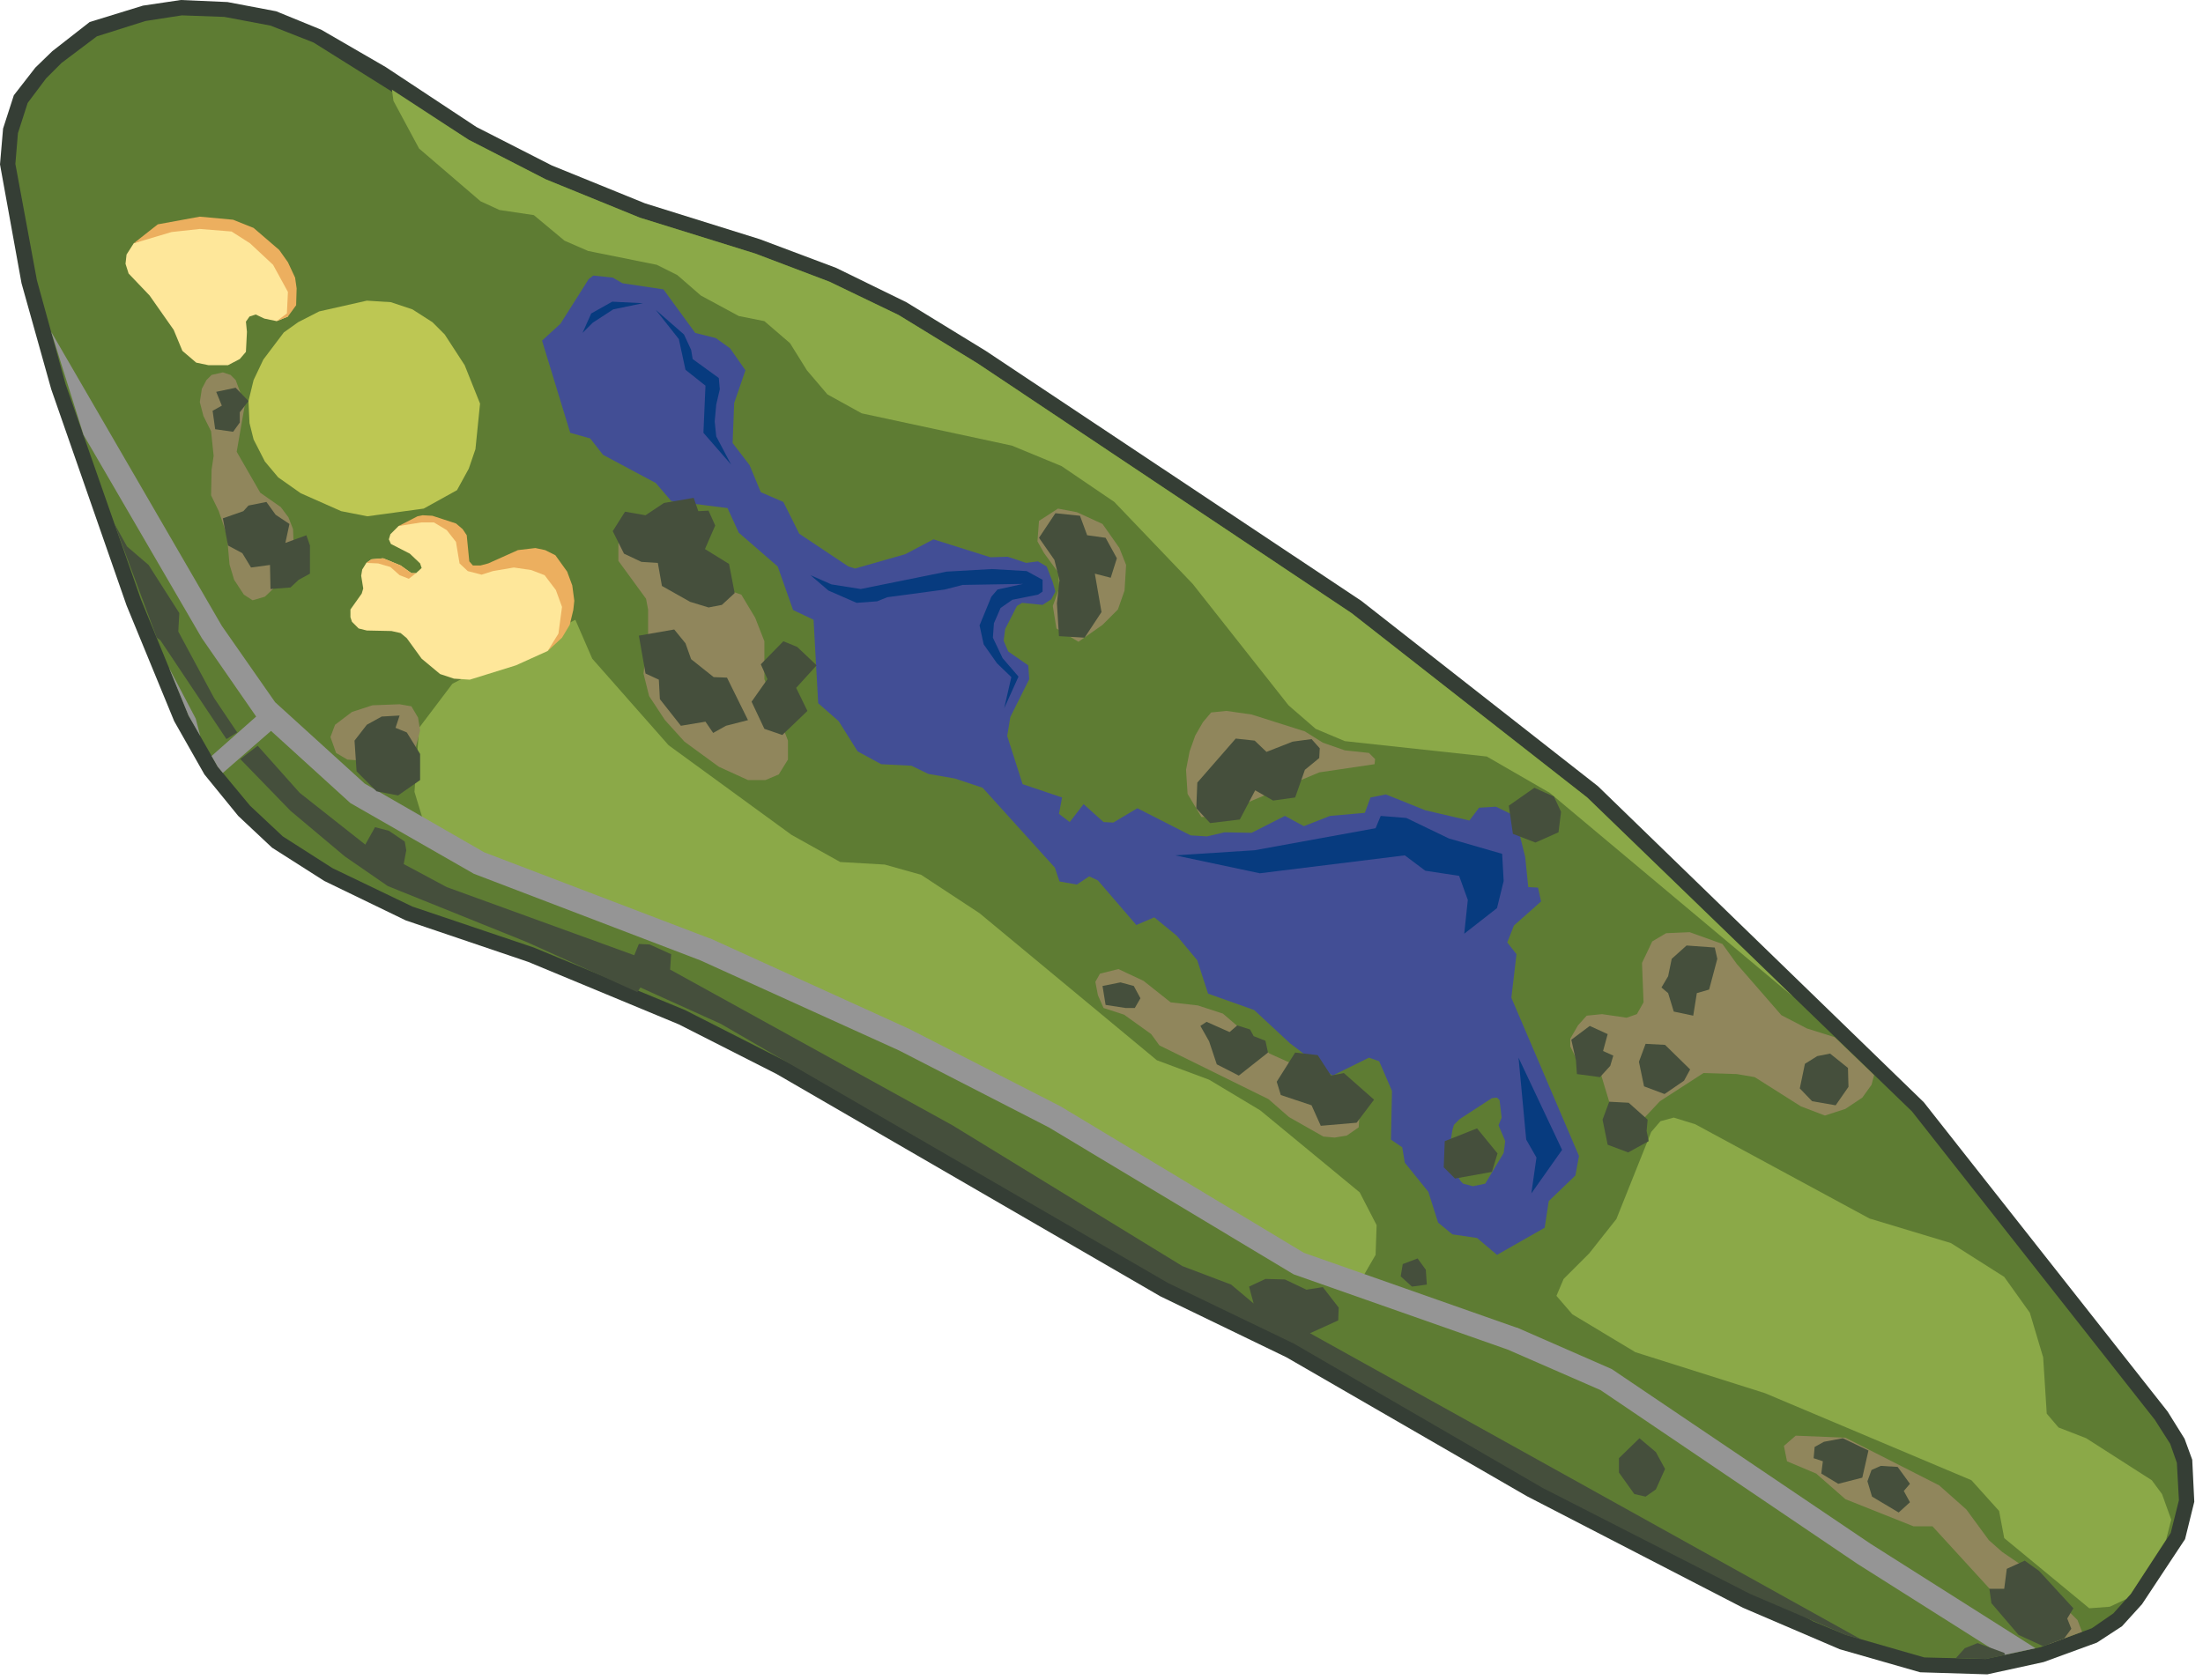 <?xml version="1.0" encoding="utf-8"?>
<svg version="1.1" id="Layer_1"
xmlns="http://www.w3.org/2000/svg"
xmlns:xlink="http://www.w3.org/1999/xlink"
xmlns:author="http://www.sothink.com"
width="215px" height="164px"
xml:space="preserve">
<g id="87" transform="matrix(1, 0, 0, 1, 150.6, -5.85)">
<path style="fill:#353E35;fill-opacity:1" d="M-132.95,5.85L-128.4 6.05L-123.65 6.95L-119.25 8.75L-112.95 12.4L-104.1 18.25L-96.75 22L-87.65 25.7L-76.45 29.2L-69 32L-62.15 35.35L-54.4 40.1L-17.75 64.5L5.35 82.6L37.15 113.45L60.95 143.65L62.6 146.3L63.35 148.35L63.55 152.45L62.65 156.1L58.45 162.45L56.5 164.6L54.05 166.2L48.85 168.1L43.35 169.3L36.8 169.1L28.95 166.85L19.5 162.8L-1.6 151.9L-25.05 138.35L-37.35 132.4L-74.8 110.7L-84.35 105.85L-99.05 99.75L-111 95.7L-118.95 91.85L-124.05 88.6L-127.35 85.5L-130.65 81.45L-133.6 76.25L-138.25 64.95L-145.6 43.85L-148.5 33.5L-150.6 21.9L-150.3 18.4L-149.25 15.15L-147.15 12.45L-145.5 10.85L-141.85 8L-136.65 6.4L-132.95 5.85" />
<path style="fill:#5E7C33;fill-opacity:1" d="M-104.85,19.5L-97.35 23.35L-88.15 27.1L-76.9 30.6L-69.65 33.35L-62.9 36.6L-55.15 41.35L-18.7 65.7L4.3 83.7L36 114.35L59.7 144.45L61.2 146.8L61.85 148.65L62.05 152.3L61.25 155.5L57.35 161.45L55.65 163.35L53.55 164.8L48.55 166.65L43.2 167.8L37.2 167.65L29.55 165.45L26.4 164.15L-21 138.1L-41 126.2L-83.75 104.45L-98.5 98.35L-110.35 94.35L-118.15 90.6L-123 87.5L-126.2 84.5L-129.35 80.7L-132.2 75.7L-136.85 64.35L-144.2 43.35L-147 33.2L-149.1 21.85L-148.85 18.85L-147.9 15.9L-146.1 13.5L-144.6 12L-141.15 9.4L-136.4 7.9L-132.85 7.35L-128.7 7.5L-124.2 8.35L-120 10L-104.85 19.5" />
<path style="fill:#8BA948;fill-opacity:1" d="M39.8,127.2L45 130.5L47.5 134L48.8 138.35L49.15 143.85L50.3 145.2L53 146.25L59.4 150.35L60.4 151.7L61.3 154.2L60.8 156.15L57.35 161.45L56.9 161.95L55.3 162.7L53.3 162.85L45 156L44.5 153.35L41.8 150.35L21.65 141.85L9 137.85L2.85 134.15L1.3 132.35L2 130.7L4.5 128.2L7.15 124.85L10.55 116.35L11.45 115.3L12.75 114.95L14.85 115.6L31.85 124.8L39.8 127.2" />
<path style="fill:#8BA948;fill-opacity:1" d="M-109.7,76.9L-106.45 72.6L-94.45 66.35L-92.8 70.15L-85.35 78.6L-73.35 87.35L-68.6 90L-64.25 90.25L-60.7 91.25L-55 95L-37.7 109.35L-32.6 111.25L-27.6 114.25L-17.9 122.25L-16.25 125.45L-16.35 128.35L-18 131.2L-25 129.2L-59.35 108.35L-108.6 88.25L-110.15 83.15L-109.7 76.9" />
<path style="fill:#8BA948;fill-opacity:1" d="M-112.2,15.7L-112.35 14.6L-104.85 19.5L-97.35 23.35L-88.15 27.1L-76.9 30.6L-69.65 33.35L-62.9 36.6L-55.15 41.35L-18.7 65.7L4.3 83.7L24.4 103.15L0.65 83.25L-5.5 79.7L-19.35 78.2L-22.2 77L-24.85 74.7L-34.2 62.85L-41.85 54.85L-47 51.35L-51.85 49.35L-66.5 46.2L-69.85 44.35L-71.85 42L-73.5 39.35L-76 37.2L-78.5 36.7L-82.2 34.7L-84.5 32.7L-86.5 31.7L-93.2 30.35L-95.5 29.35L-98.5 26.85L-101.85 26.35L-103.7 25.5L-109.7 20.35L-112.2 15.7" />
<path style="fill:#959595;fill-opacity:1" d="M-145.6,38.25L-128.95 66.95L-123.75 74.4L-115 82.35L-103.35 89.05L-81.35 97.45L-81.3 97.45L-61.85 106.3L-47.1 113.85L-23.35 128.15L-2.6 135.45L-2.55 135.45L6.7 139.5L31.95 156.55L48.05 166.75L44.8 167.45L30.65 158.5L5.6 141.55L-3.45 137.6L-24.35 130.25L-48.25 115.9L-62.85 108.4L-82.25 99.6L-104.35 91.15L-116.4 84.25L-124.15 77.2L-128.85 81.3L-129.35 80.7L-129.95 79.65L-125.6 75.8L-130.9 68.15L-142.45 48.3L-145.6 38.25" />
<path style="fill:#959595;fill-opacity:1" d="M-131.5,76L-131.05 77.7L-132.2 75.7L-134.1 71.05L-131.5 76" />
<path style="fill:#90865C;fill-opacity:1" d="M47,158.85L52.15 164L52.6 165.15L49.35 166.35L45 162.5L38 154.85L36.15 154.85L29.5 152.2L26.65 149.7L23.8 148.5L23.5 147L24.65 146L29.5 146.2L38.65 150.85L41.3 153.2L43.5 156.2L44.8 157.35L47 158.85" />
<path style="fill:#90865C;fill-opacity:1" d="M28.45,107.1L32.3 110.8L32.05 111.75L31.15 113L29.5 114.1L27.5 114.75L25.15 113.85L20.65 111L18.9 110.7L15.65 110.6L11.4 113.35L9.85 115L8.65 115.6L7.55 115.35L6.75 114.4L5.65 110.75L3.8 110.35L2.65 108L2.65 107.25L3.4 105.95L4.25 105L5.75 104.85L8.15 105.2L9.15 104.85L9.8 103.7L9.65 99.85L10.65 97.75L12 96.95L14.3 96.85L17.5 98L18.9 99.95L23.25 104.95L25.75 106.25L28.45 107.1" />
<path style="fill:#90865C;fill-opacity:1" d="M-16.4,79.95L-16.45 80.45L-21.85 81.25L-32.2 85.6L-33.35 85.6L-34.7 83.35L-34.85 81L-34.5 79.2L-33.95 77.65L-33.2 76.35L-32.4 75.4L-30.9 75.25L-28.45 75.6L-23.25 77.25L-21.5 78.35L-19.35 79.1L-17 79.35L-16.4 79.95" />
<path style="fill:#90865C;fill-opacity:1" d="M-26.7,108.7L-17.8 112.7L-18 115.9L-19.15 116.7L-20.35 116.9L-21.45 116.8L-24.8 114.9L-26.8 113.15L-37.45 107.9L-38.25 106.8L-40.9 104.9L-42.9 104.25L-43.45 103L-43.7 101.7L-43.25 100.9L-41.45 100.45L-39 101.6L-36.35 103.7L-33.7 104L-31.25 104.8L-26.7 108.7" />
<path style="fill:#90865C;fill-opacity:1" d="M-82.25,60.8L-80.15 63.25L-78.25 63.9L-76.9 66.15L-76 68.45L-76 72.15L-73.7 78.15L-73.7 80L-74.6 81.45L-75.9 82L-77.6 82L-80.45 80.7L-83.8 78.25L-85.7 76.15L-87.25 73.8L-87.8 71.6L-87.35 68.15L-87.35 65.35L-87.55 64.3L-90.25 60.6L-90.25 58.9L-89.6 57.7L-87.35 57.25L-82.25 60.8" />
<path style="fill:#90865C;fill-opacity:1" d="M-117.8,79.35L-118.35 77.8L-117.9 76.6L-116.25 75.35L-114.25 74.7L-111.6 74.6L-110.45 74.8L-109.8 75.9L-109.6 77.15L-110.45 80.45L-116.7 80L-117.8 79.35" />
<path style="fill:#90865C;fill-opacity:1" d="M-127.6,42.95L-126.7 45.35L-127.5 49.95L-125.2 53.95L-123.2 55.35L-122.45 56.35L-122 57.5L-121.9 60.15L-123.7 63.1L-124.75 64.1L-125.95 64.45L-126.8 63.9L-127.75 62.45L-128.2 60.95L-128.45 58.1L-129.25 55.75L-130 54.2L-129.95 51.7L-129.75 50.35L-130 47.95L-130.75 46.45L-131.1 45.1L-130.9 43.8L-130.45 42.95L-129.95 42.45L-128.85 42.2L-128.1 42.45L-127.6 42.95" />
<path style="fill:#90865C;fill-opacity:1" d="M-48.7,59.85L-49.35 58.7L-49.2 56.7L-47.35 55.5L-45.5 55.85L-43 57L-41.35 59.35L-40.7 61L-40.85 63.5L-41.5 65.35L-43 66.85L-45.35 68.5L-47.5 67.2L-47.85 65L-47.2 63.2L-47.35 61.7L-48.7 59.85" />
<path style="fill:#424E95;fill-opacity:1" d="M-15.35,83.4L-11.5 84.95L-7.2 85.95L-6.25 84.7L-4.6 84.6L-2.75 85.5L-1.75 89.5L-1.45 92.45L-0.5 92.5L-0.2 93.85L-2.85 96.2L-3.5 97.85L-2.6 99L-3.1 103.25L3.5 118.7L3.15 120.6L0.55 123.1L0.15 125.7L-4.5 128.35L-6.45 126.7L-8.85 126.35L-10.25 125.2L-11.2 122.2L-13.5 119.35L-13.75 117.85L-14.85 117.1L-14.75 112.35L-16 109.45L-17 109.1L-20.55 110.85L-24.7 107.7L-28.2 104.45L-32.7 102.85L-33.75 99.6L-35.75 97.2L-37.95 95.4L-39.7 96.15L-43.45 91.8L-44.3 91.4L-45.5 92.2L-47.2 91.9L-47.65 90.55L-54.7 82.75L-57.4 81.85L-60 81.4L-61.65 80.6L-64.6 80.45L-66.9 79.2L-68.75 76.25L-70.75 74.5L-71.2 66.35L-73.2 65.4L-74.7 61.15L-78.5 57.85L-79.6 55.45L-85.1 54.75L-86.6 53L-91.75 50.25L-93 48.65L-94.95 48.1L-97.7 39.1L-95.9 37.45L-93.15 33.1L-92.7 32.75L-90.8 32.95L-89.85 33.5L-85.85 34.1L-82.75 38.35L-80.75 38.85L-79.35 39.85L-77.85 42L-78.95 45.2L-79.1 49.1L-77.45 51.25L-76.35 53.9L-74.15 54.85L-72.6 57.95L-67.8 61.15L-67.15 61.35L-62.25 59.95L-59.5 58.5L-53.95 60.25L-52.25 60.2L-50.45 60.8L-49.3 60.65L-48.45 61.15L-47.85 62.7L-47.6 63.6L-48 64.35L-48.85 64.9L-50.85 64.7L-51.35 65L-52.5 67.25L-52.65 68.4L-52.2 69.45L-50.25 70.8L-50.15 72.15L-52 75.85L-52.3 77.7L-50.8 82.4L-46.95 83.7L-47.25 85.3L-46.2 86.1L-44.85 84.35L-42.9 86.1L-41.95 86.15L-39.6 84.75L-34.4 87.4L-32.8 87.5L-31.1 87.1L-28.45 87.15L-25.2 85.5L-23.35 86.5L-20.8 85.5L-17.4 85.2L-16.85 83.7L-15.35 83.4M-4.5,113L-5 113.05L-8.15 115.1L-8.7 115.65L-8.85 116.15L-9.3 118.9L-9.25 119.45L-8.9 119.8L-8.05 121.15L-7.8 121.4L-6.85 121.65L-5.65 121.4L-3.85 118.4L-3.7 117.25L-4.35 115.7L-4.05 114.95L-4.25 113.25L-4.5 113" />
<path style="fill:#073B7F;fill-opacity:1" d="M-66.6,63.35L-58.2 61.65L-53.8 61.4L-50.4 61.6L-48.85 62.45L-48.85 63.6L-49.3 63.9L-51.8 64.4L-52.95 65.2L-53.6 66.7L-53.7 68.1L-52.75 70.1L-51.2 71.9L-52.6 75L-51.9 71.95L-53.3 70.6L-54.6 68.75L-55 66.9L-53.85 64.1L-53.25 63.4L-50.75 62.85L-56.65 62.95L-58.4 63.4L-64 64.15L-65 64.55L-67 64.7L-69.75 63.5L-71.5 62L-69.45 62.9L-66.6 63.35" />
<path style="fill:#073B7F;fill-opacity:1" d="M-84.35,38.95L-86.6 36.1L-83.85 38.5L-83.15 40L-83 40.9L-80.45 42.75L-80.35 43.85L-80.7 45.35L-80.85 47L-80.7 48.45L-79.25 51.2L-81.95 48.1L-81.75 43.5L-83.7 41.95L-84.35 38.95" />
<path style="fill:#073B7F;fill-opacity:1" d="M-15.85,85.5L-13.35 85.7L-9.2 87.7L-4 89.2L-3.85 91.85L-4.5 94.5L-7.7 97L-7.35 93.7L-8.2 91.35L-11.5 90.85L-13.5 89.35L-27.65 91.1L-35.9 89.35L-28.15 88.85L-16.35 86.7L-15.85 85.5" />
<path style="fill:#073B7F;fill-opacity:1" d="M-90.85,35.3L-87.85 35.45L-90.75 36.05L-92.75 37.35L-93.75 38.35L-92.9 36.45L-90.85 35.3" />
<path style="fill:#073B7F;fill-opacity:1" d="M-2.4,109.1L1.85 118.1L-1.15 122.35L-0.65 118.85L-1.65 117.1L-2.4 109.1" />
<path style="fill:#FEE79A;fill-opacity:1" d="M-115.25,61.45L-114.85 60.8L-114.35 60.45L-113.2 60.35L-111.5 61.05L-110.45 61.8L-110 61.8L-109.45 61.3L-109.6 60.85L-110.6 59.9L-112.45 58.95L-112.65 58.5L-112.5 58L-111.7 57.2L-110.15 56.7L-108.35 56.4L-106.5 57L-105.65 58.1L-105.5 60.35L-104.6 61.35L-97.45 60.95L-95.3 63.75L-95.7 67.7L-97.15 69.4L-100.25 70.8L-104.75 72.2L-106.3 72.1L-107.65 71.65L-109.45 70.15L-110.9 68.15L-111.5 67.65L-112.4 67.45L-114.8 67.4L-115.6 67.2L-116.25 66.55L-116.4 66.1L-116.4 65.35L-115.3 63.8L-115.15 63.3L-115.35 62.05L-115.25 61.45" />
<path style="fill:#FEE79A;fill-opacity:1" d="M-138.05,32.55L-138.35 31.6L-138.25 30.7L-137.55 29.6L-132.45 27.7L-126.35 28.35L-121.9 33.9L-122.5 36.75L-123.6 37.2L-124.8 36.95L-125.65 36.55L-126.25 36.75L-126.6 37.25L-126.5 38.25L-126.6 40.2L-127.2 40.9L-128.35 41.5L-130.25 41.5L-131.45 41.25L-132.8 40.1L-133.65 38.05L-136 34.7L-138.05 32.55" />
<path style="fill:#ECAF5F;fill-opacity:1" d="M-133.85,28.5L-137.55 29.6L-135.2 27.75L-131.1 27L-127.85 27.3L-125.85 28.1L-123.35 30.25L-122.5 31.45L-121.8 32.95L-121.65 34L-121.7 35.65L-122.5 36.75L-123.6 37.2L-122.6 36.45L-122.5 34.35L-123.95 31.7L-126.2 29.6L-128 28.45L-131.1 28.2L-133.85 28.5" />
<path style="fill:#ECAF5F;fill-opacity:1" d="M-110.45,61.8L-110 61.8L-110.7 62.35L-111.6 62L-112.5 61.2L-113.7 60.85L-114.85 60.8L-114.35 60.45L-113.2 60.35L-111.5 61.05L-110.45 61.8" />
<path style="fill:#ECAF5F;fill-opacity:1" d="M-109.5,56.85L-111.7 57.2L-109.85 56.25L-109.35 56.15L-108.4 56.2L-106.1 56.95L-105.45 57.5L-105.05 58.1L-104.8 60.65L-104.45 61.05L-103.7 61.05L-102.95 60.85L-100.05 59.55L-98.35 59.35L-97.4 59.55L-96.4 60.05L-95.25 61.65L-94.75 63L-94.55 64.5L-94.65 65.4L-95 66.85L-95.75 68.1L-97.15 69.4L-96.1 67.7L-95.75 65.1L-96.35 63.45L-97.45 62L-98.75 61.5L-100.45 61.25L-102.5 61.6L-103.6 61.95L-104.95 61.6L-105.75 60.85L-106.1 58.75L-107 57.6L-108.25 56.85L-109.5 56.85" />
<path style="fill:#BDC753;fill-opacity:1" d="M-119.45,36.25L-114.8 35.2L-112.45 35.35L-110.35 36.05L-108.4 37.3L-107.2 38.5L-105.25 41.5L-103.75 45.25L-104.2 49.7L-104.85 51.6L-106 53.7L-109.25 55.5L-114.75 56.25L-117.3 55.75L-121.25 54L-123.45 52.45L-124.75 50.9L-125.85 48.75L-126.25 47.15L-126.35 45L-125.85 42.95L-124.9 40.95L-122.9 38.3L-121.5 37.3L-119.45 36.25" />
<path style="fill:#454F3C;fill-opacity:1" d="M-32.5,86.2L-33.85 84.75L-33.75 82.25L-30 77.95L-28.15 78.15L-27 79.25L-24.45 78.25L-22.6 78L-21.8 78.9L-21.85 79.85L-23.25 81L-24.2 83.7L-26.35 84L-28.1 83L-29.6 85.85L-32.5 86.2" />
<path style="fill:#454F3C;fill-opacity:1" d="M9.85,111.9L9.35 109.5L10 107.75L11.9 107.85L14.35 110.25L13.75 111.35L11.85 112.65L9.85 111.9" />
<path style="fill:#454F3C;fill-opacity:1" d="M6.45,113.4L8.35 113.5L10.2 115.15L10.1 116.25L10.3 117.25L8.3 118.35L6.3 117.6L5.8 115.15L6.45 113.4" />
<path style="fill:#454F3C;fill-opacity:1" d="M-127.15,79.95L-125.45 78.65L-121.35 83.25L-114.95 88.3L-114 86.6L-112.65 86.95L-111.1 88L-110.95 88.85L-111.2 90.2L-107 92.45L-88.7 99.1L-88.25 98L-87.2 98.05L-85.1 99L-85.2 100.5L-57.65 115.7L-35.2 129.45L-30.45 131.25L-28.25 133.1L-28.7 131.45L-27.1 130.7L-25.2 130.75L-23.1 131.75L-21.5 131.5L-19.95 133.5L-20 134.75L-22.75 136L31.05 165.9L29.55 165.45L20.2 161.45L-0.05 151.1L-24.35 137L-36.6 131.1L-80.25 105.8Q-84.15 104.05 -88.1 102.25L-88.4 102.7L-99.1 97.85L-112.75 92.35L-116.95 89.45L-122.25 85L-127.15 79.95" />
<path style="fill:#454F3C;fill-opacity:1" d="M45,167.2L45.1 167.4L43.2 167.8L40.3 167.7L41.15 166.75L42.4 166.25L45 167.2" />
<path style="fill:#454F3C;fill-opacity:1" d="M31.65,150.45L32.05 149.35L32.95 148.95L34.6 149.05L35.8 150.7L35.2 151.4L35.8 152.5L34.7 153.5L32.1 151.95L31.65 150.45" />
<path style="fill:#454F3C;fill-opacity:1" d="M26.25,113.35L25.05 112.1L25.55 109.7L26.75 108.95L28 108.7L29.75 110.1L29.8 111.95L28.55 113.75L26.25 113.35" />
<path style="fill:#454F3C;fill-opacity:1" d="M-0.85,82.75Q0.1 83.2 1.05 83.6L1.75 85.1L1.5 87.1L-0.75 88.1L-2.95 87.25L-3.35 84.5L-0.85 82.75" />
<path style="fill:#454F3C;fill-opacity:1" d="M-8.6,120.9L-9.7 119.8L-9.6 117.25L-6.45 116L-4.45 118.45L-5 120.25L-8.6 120.9" />
<path style="fill:#454F3C;fill-opacity:1" d="M-22,108.85L-20.7 110.85L-19.45 110.6L-16.5 113.2L-18.2 115.45L-21.7 115.75L-22.6 113.75L-25.6 112.75L-26 111.45L-24.2 108.6L-22 108.85" />
<path style="fill:#454F3C;fill-opacity:1" d="M-31.85,109.75L-32.6 107.5L-33.45 106L-32.85 105.6L-30.6 106.6L-29.85 105.95L-28.6 106.35L-28.25 107L-27.1 107.45L-26.85 108.6L-29.7 110.85L-31.85 109.75" />
<path style="fill:#454F3C;fill-opacity:1" d="M-43,102.1L-41.25 101.75L-39.95 102.1L-39.3 103.3L-39.85 104.25L-40.75 104.25L-42.7 103.95L-43 102.1" />
<path style="fill:#454F3C;fill-opacity:1" d="M-79.65,72L-77.6 76.15L-79.75 76.7L-81 77.4L-81.75 76.3L-84.15 76.7L-86.2 74.1L-86.3 72.2L-87.6 71.6L-88.25 67.9L-84.8 67.3L-83.7 68.65L-83.15 70.2L-80.95 71.95L-79.65 72" />
<path style="fill:#454F3C;fill-opacity:1" d="M-75.7,72.15L-76.35 70.7L-74.15 68.45L-72.8 69L-70.9 70.8L-72.9 73L-71.8 75.25L-74.25 77.6L-76 77L-77.25 74.35L-75.7 72.15" />
<path style="fill:#454F3C;fill-opacity:1" d="M-89.7,59.9L-90.8 57.7L-89.6 55.8L-87.6 56.15L-85.8 54.95L-82.9 54.45L-82.45 55.75L-81.45 55.7L-80.8 57.15L-81.8 59.45L-79.45 60.9L-78.9 63.75L-80.15 64.9L-81.45 65.15L-83.25 64.6L-86 63.05L-86.4 60.8L-88 60.7L-89.7 59.9" />
<path style="fill:#454F3C;fill-opacity:1" d="M48.4,159.2L51.75 162.85L51.15 163.85L51.55 164.85L50.85 165.8L48.8 166.55L46.4 165.45L43.75 162.35L43.55 160.95L45 160.95L45.25 159L47 158.2L48.4 159.2" />
<path style="fill:#454F3C;fill-opacity:1" d="M9.4,146.25L11 147.6L11.9 149.25L11 151.25L10 151.95L8.9 151.7L7.4 149.6L7.4 148.2L9.4 146.25" />
<path style="fill:#454F3C;fill-opacity:1" d="M-109.6,79.45L-109.6 82L-111.75 83.5L-113.85 83.1L-115.8 81.15L-116 78.15L-114.8 76.6L-113.35 75.8L-111.6 75.7L-112 76.9L-110.9 77.35L-109.6 79.45" />
<path style="fill:#454F3C;fill-opacity:1" d="M29.25,146.25L31.75 147.45L31.15 150.1L28.8 150.7L27.15 149.7L27.3 148.5L26.4 148.2L26.5 147.1L27.4 146.6L29.25 146.25" />
<path style="fill:#454F3C;fill-opacity:1" d="M-12.8,131.45L-13.9 130.45L-13.7 129.25L-12.25 128.7L-11.45 129.8L-11.35 131.25L-12.8 131.45" />
<path style="fill:#454F3C;fill-opacity:1" d="M5.55,111L3.3 110.7L3.2 109.35L2.75 107.35L4.55 106L6.3 106.8L5.85 108.45L6.85 108.9L6.55 109.9L5.55 111" />
<path style="fill:#454F3C;fill-opacity:1" d="M16.75,98.35L17 99.45L16.2 102.45L15 102.8L14.65 105L12.75 104.6L12.2 102.8L11.55 102.25L12.2 101.15L12.55 99.45L14 98.15L16.75 98.35" />
<path style="fill:#454F3C;fill-opacity:1" d="M-49.2,58.35L-47.6 55.95L-45.2 56.2L-44.5 58.1L-42.7 58.35L-41.6 60.35L-42.2 62.25L-43.75 61.85L-43.1 65.6L-44.75 68.1L-47.25 67.95L-47.45 64.75L-47.2 62.5L-47.7 60.5L-49.2 58.35" />
<path style="fill:#454F3C;fill-opacity:1" d="M-126.35,55.2L-124.6 54.85L-123.7 56.1L-122.35 57L-122.75 58.85L-120.7 58.1L-120.35 59.1L-120.35 61.85L-121.45 62.45L-122.25 63.2L-124.2 63.35L-124.25 61L-126.1 61.25L-126.95 59.85L-128.35 59.1L-128.85 56.45L-126.85 55.75L-126.35 55.2" />
<path style="fill:#454F3C;fill-opacity:1" d="M-127.85,48L-129.6 47.75L-129.85 45.95L-128.95 45.45L-129.5 44.1L-127.6 43.7L-126.35 45L-127.2 46.1L-127.2 47.1L-127.85 48" />
<path style="fill:#454F3C;fill-opacity:1" d="M-136.1,61L-133.1 65.7L-133.2 67.5L-129.7 74L-127.45 77.35L-128.5 78L-134.95 68.35L-135.3 68.1L-139.45 56.95L-138.2 59.2L-136.1 61" />
</g>
</svg>
